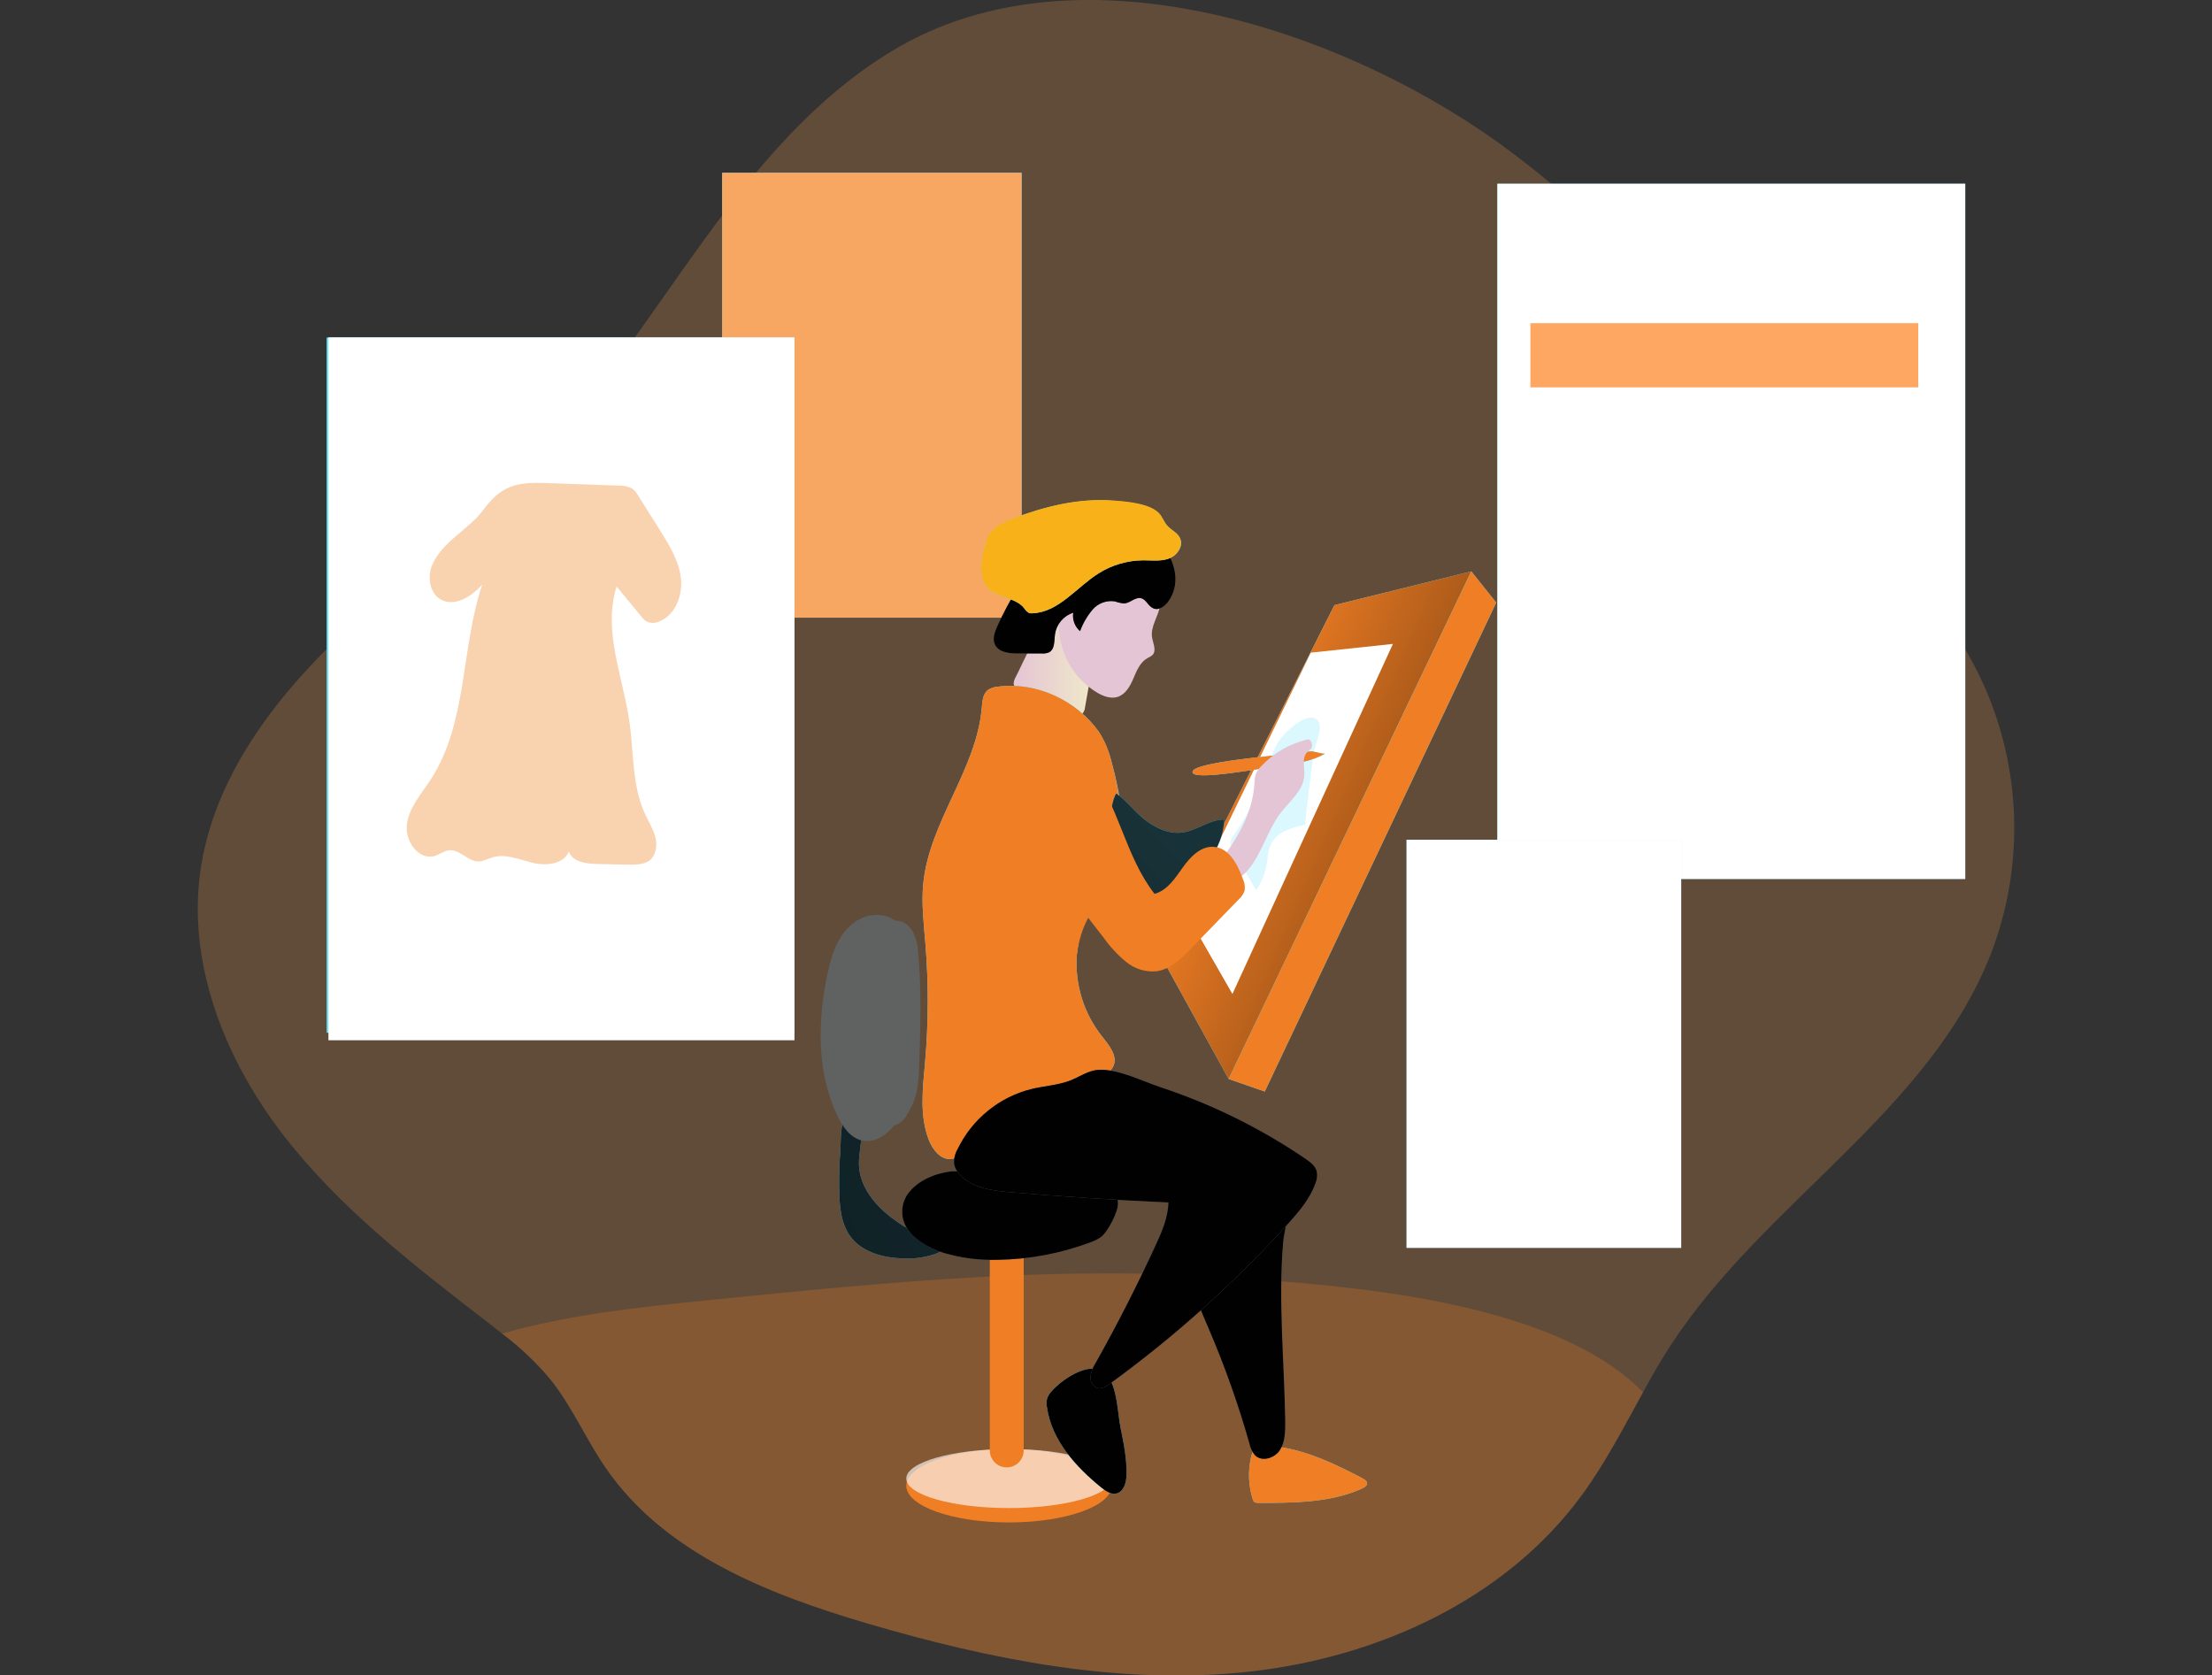 <svg width="169" height="128" viewBox="0 0 169 128" fill="none" xmlns="http://www.w3.org/2000/svg">
<rect x="0" y="0" width="169" height="128" fill="#333333" stroke="none"/>
<g clip-path="url(#clip0)">
<path opacity="0.24" d="M152.14 72.788C147.45 84.911 134.749 91.873 127.66 102.754C126.883 103.923 126.201 105.144 125.533 106.365C124.053 109.034 122.667 111.75 120.869 114.203C115.023 122.204 105.24 126.641 95.425 127.711C85.61 128.781 75.705 126.805 66.224 124.016C58.658 121.787 50.748 118.663 46.273 112.138C44.745 109.92 43.682 107.394 41.99 105.308C40.91 104.037 39.694 102.89 38.363 101.887C37.98 101.582 37.604 101.288 37.22 100.991C31.588 96.646 25.874 92.24 21.54 86.58C17.205 80.919 14.35 73.756 15.29 66.682C16.212 59.79 20.578 53.838 25.55 49.002C30.523 44.167 36.246 40.15 41.019 35.119C50.59 25.043 56.321 11.006 68.225 3.851C82.597 -4.799 103.543 2.549 115.718 11.811C125.613 19.322 133.443 29.175 141.607 38.548C145.476 42.998 149.507 47.477 151.816 52.911C154.467 59.247 154.583 66.367 152.14 72.788Z" fill="#F49C4E"/>
<path opacity="0.24" d="M125.533 106.365C124.053 109.034 122.667 111.75 120.869 114.203C115.023 122.204 105.24 126.641 95.425 127.711C85.61 128.781 75.705 126.805 66.224 124.016C58.658 121.787 50.748 118.663 46.273 112.138C44.745 109.92 43.682 107.394 41.99 105.308C40.91 104.037 39.694 102.89 38.363 101.887C43.498 100.413 48.947 99.853 54.295 99.312C67.665 97.968 81.125 96.625 94.536 97.632C102.278 98.224 118.524 99.182 125.533 106.365Z" fill="#F07E24"/>
<path d="M150.147 14.039H114.404V67.15H150.147V14.039Z" fill="#68E1FD"/>
<path d="M101.952 46.229L112.409 43.652L93.873 82.434L88.549 72.788L101.952 46.229Z" fill="#68E1FD"/>
<path d="M101.952 46.229L112.409 43.652L93.873 82.434L88.549 72.788L101.952 46.229Z" fill="url(#paint0_linear)"/>
<path d="M100.146 49.862L106.421 49.193L94.158 75.938L90.546 69.635L100.146 49.862Z" fill="white"/>
<path opacity="0.24" d="M99.721 63.005C98.723 63.216 97.602 63.526 97.13 64.427C96.886 64.903 96.871 65.469 96.785 65.989C96.662 66.72 96.383 67.416 95.967 68.028L94.166 64.844C94.078 64.714 94.022 64.565 94.003 64.409C94.023 64.186 94.114 63.977 94.262 63.81C95.162 62.519 95.912 61.129 96.498 59.667C96.975 58.475 97.156 57.17 98.039 56.197C98.49 55.699 99.519 54.723 100.281 54.84C101.358 55.004 100.555 56.678 100.405 57.345C100.291 57.832 99.674 63.016 99.721 63.005Z" fill="#68E1FD"/>
<path d="M100.156 59.722C100.016 60.338 99.781 60.929 99.459 61.472C97.993 64.268 93.5 77.154 92.756 80.143C92.37 79.414 91.121 77.097 90.733 76.368C90.474 75.899 90.228 75.399 90.251 74.868C90.294 74.475 90.415 74.094 90.606 73.748C91.414 72.014 92.236 70.265 93.391 68.741C94.205 67.666 94.085 66.541 94.917 65.479C96.381 63.615 97.558 61.683 98.244 59.415C98.353 59.058 100.674 57.363 101.25 57.563C101.675 57.709 100.221 59.339 100.156 59.722Z" fill="url(#paint1_linear)"/>
<path d="M91.116 58.954C90.901 59.735 96.604 58.652 97.853 58.488C99.024 58.334 100.231 58.165 101.252 57.563C101.107 57.649 100.4 57.389 100.164 57.402C99.633 57.425 99.091 57.538 98.56 57.597C97.477 57.709 91.134 58.256 91.116 58.954Z" fill="#68E1FD"/>
<path d="M91.116 58.954C90.901 59.735 96.604 58.652 97.853 58.488C99.024 58.334 100.231 58.165 101.252 57.563C101.107 57.649 100.4 57.389 100.164 57.402C99.633 57.425 99.091 57.538 98.56 57.597C97.477 57.709 91.134 58.256 91.116 58.954Z" fill="url(#paint2_linear)"/>
<path d="M77.088 116.312C81.423 116.312 84.937 115.056 84.937 113.508C84.937 111.959 81.423 110.703 77.088 110.703C72.754 110.703 69.24 111.959 69.24 113.508C69.24 115.056 72.754 116.312 77.088 116.312Z" fill="#F07E24"/>
<path opacity="0.65" d="M77.088 115.213C81.423 115.213 84.937 114.204 84.937 112.958C84.937 111.713 81.423 110.703 77.088 110.703C72.754 110.703 69.24 111.713 69.24 112.958C69.24 114.204 72.754 115.213 77.088 115.213Z" fill="#FBFBFB"/>
<path d="M75.645 94.255H78.213V110.805C78.213 111.15 78.076 111.481 77.833 111.725C77.59 111.97 77.261 112.107 76.917 112.107C76.574 112.107 76.244 111.97 76.001 111.725C75.758 111.481 75.622 111.15 75.622 110.805V94.255H75.645Z" fill="#F07E24"/>
<path d="M64.118 90.884C64.136 92.146 64.237 93.487 64.996 94.498C65.89 95.68 67.478 96.091 68.955 96.141C69.743 96.187 70.533 96.091 71.287 95.857C72.047 95.62 72.705 95.133 73.155 94.474C72.23 94.008 71.103 94.37 70.098 94.128C69.603 93.987 69.136 93.761 68.719 93.459C67.165 92.43 65.716 90.912 65.628 89.045C65.584 88.105 65.916 87.163 65.755 86.225C65.68 85.783 65.237 84.741 64.633 85.312C64.172 85.744 64.25 87.366 64.203 87.97C64.12 88.939 64.102 89.912 64.118 90.884Z" fill="#68E1FD"/>
<path d="M64.118 90.884C64.136 92.146 64.237 93.487 64.996 94.498C65.89 95.68 67.478 96.091 68.955 96.141C69.743 96.187 70.533 96.091 71.287 95.857C72.047 95.62 72.705 95.133 73.155 94.474C72.23 94.008 71.103 94.37 70.098 94.128C69.603 93.987 69.136 93.761 68.719 93.459C67.165 92.43 65.716 90.912 65.628 89.045C65.584 88.105 65.916 87.163 65.755 86.225C65.68 85.783 65.237 84.741 64.633 85.312C64.172 85.744 64.25 87.366 64.203 87.97C64.12 88.939 64.102 89.912 64.118 90.884Z" fill="url(#paint3_linear)"/>
<path d="M72.927 89.475C71.577 89.569 70.305 90.123 69.587 90.936C69.243 91.296 69.022 91.756 68.954 92.25C68.886 92.744 68.975 93.248 69.209 93.688C69.709 94.604 70.823 95.323 72.119 95.724C73.458 96.116 74.85 96.291 76.244 96.245C78.66 96.211 81.052 95.759 83.315 94.909C83.597 94.814 83.865 94.68 84.11 94.511C84.277 94.374 84.421 94.213 84.538 94.032C84.857 93.577 85.11 93.08 85.292 92.555C85.397 92.294 85.435 92.01 85.4 91.73C85.266 91.024 84.377 90.511 83.46 90.212C81.817 89.678 79.957 89.61 78.148 89.55C76.106 89.483 74.057 89.415 72.015 89.525" fill="#606161"/>
<path d="M72.927 89.475C71.577 89.569 70.305 90.123 69.587 90.936C69.243 91.296 69.022 91.756 68.954 92.25C68.886 92.744 68.975 93.248 69.209 93.688C69.709 94.604 70.823 95.323 72.119 95.724C73.458 96.116 74.85 96.291 76.244 96.245C78.66 96.211 81.052 95.759 83.315 94.909C83.597 94.814 83.865 94.68 84.11 94.511C84.277 94.374 84.421 94.213 84.538 94.032C84.857 93.577 85.11 93.08 85.292 92.555C85.397 92.294 85.435 92.01 85.4 91.73C85.266 91.024 84.377 90.511 83.46 90.212C81.817 89.678 79.957 89.61 78.148 89.55C76.106 89.483 74.057 89.415 72.015 89.525" fill="url(#paint4_linear)"/>
<path d="M80.376 106.256C80.206 106.426 80.076 106.632 79.998 106.86C79.949 107.091 79.949 107.33 79.998 107.561C80.369 110.052 82.195 112.065 84.144 113.648C84.475 113.909 84.874 114.192 85.286 114.101C85.856 113.971 86.064 113.255 86.064 112.669C86.097 111.451 85.851 110.245 85.605 109.053C85.377 107.954 85.346 105.204 84.131 104.681C82.916 104.158 81.115 105.431 80.376 106.256Z" fill="#68E1FD"/>
<path d="M95.715 114.546C95.732 114.627 95.775 114.699 95.837 114.752C95.933 114.806 96.044 114.829 96.153 114.817C98.845 114.817 101.659 114.804 104.038 113.731C104.234 113.643 104.452 113.51 104.447 113.323C104.442 113.135 104.245 113.021 104.069 112.927C102.068 111.885 99.946 110.844 97.604 110.521C96.41 110.352 95.827 110.242 95.578 111.349C95.338 112.408 95.385 113.512 95.715 114.546Z" fill="#68E1FD"/>
<path d="M80.376 106.256C80.206 106.426 80.076 106.632 79.998 106.86C79.949 107.091 79.949 107.33 79.998 107.561C80.369 110.052 82.195 112.065 84.144 113.648C84.475 113.909 84.874 114.192 85.286 114.101C85.856 113.971 86.064 113.255 86.064 112.669C86.097 111.451 85.851 110.245 85.605 109.053C85.377 107.954 85.346 105.204 84.131 104.681C82.916 104.158 81.115 105.431 80.376 106.256Z" fill="url(#paint5_linear)"/>
<path d="M95.715 114.546C95.732 114.627 95.775 114.699 95.837 114.752C95.933 114.806 96.044 114.829 96.153 114.817C98.845 114.817 101.659 114.804 104.038 113.731C104.234 113.643 104.452 113.51 104.447 113.323C104.442 113.135 104.245 113.021 104.069 112.927C102.068 111.885 99.946 110.844 97.604 110.521C96.41 110.352 95.827 110.242 95.578 111.349C95.338 112.408 95.385 113.512 95.715 114.546Z" fill="url(#paint6_linear)"/>
<path d="M98.192 108.594C98.192 109.342 98.192 110.138 97.798 110.766C97.404 111.393 96.43 111.708 95.897 111.19C95.675 110.933 95.525 110.621 95.461 110.287C94.625 107.34 93.603 104.449 92.401 101.632C91.66 99.887 90.847 98.13 90.686 96.242C90.525 94.355 91.204 92.258 92.85 91.313C94.145 90.571 96.718 90.384 97.858 91.555C98.723 92.446 98.13 93.802 98.037 94.883C97.648 99.369 98.125 104.09 98.192 108.594Z" fill="#606161"/>
<path d="M98.192 108.594C98.192 109.342 98.192 110.138 97.798 110.766C97.404 111.393 96.43 111.708 95.897 111.19C95.675 110.933 95.525 110.621 95.461 110.287C94.625 107.34 93.603 104.449 92.401 101.632C91.66 99.887 90.847 98.13 90.686 96.242C90.525 94.355 91.204 92.258 92.85 91.313C94.145 90.571 96.718 90.384 97.858 91.555C98.723 92.446 98.13 93.802 98.037 94.883C97.648 99.369 98.125 104.09 98.192 108.594Z" fill="url(#paint7_linear)"/>
<path d="M78.05 13.204H55.179V47.188H78.05V13.204Z" fill="#68E1FD"/>
<path d="M78.05 13.204H55.179V47.188H78.05V13.204Z" fill="#F8A763"/>
<path d="M83.348 51.497C83.195 52.33 83.053 53.176 82.903 54.009C82.89 54.214 82.808 54.408 82.669 54.559C82.577 54.64 82.458 54.683 82.335 54.681C82.159 54.673 81.984 54.638 81.817 54.58C80.48 54.142 79.115 53.694 77.949 52.9C77.82 52.835 77.708 52.742 77.621 52.628C77.533 52.513 77.473 52.38 77.443 52.239C77.451 52.054 77.507 51.875 77.604 51.718C78.102 50.791 79.477 47.411 80.643 47.128C81.162 46.995 81.584 47.596 81.97 48.349C82.405 49.245 82.781 50.364 83.136 50.749C83.237 50.854 83.316 50.979 83.366 51.117C83.384 51.243 83.377 51.372 83.348 51.497Z" fill="url(#paint8_linear)"/>
<path d="M83.348 51.497C83.195 52.33 83.053 53.176 82.903 54.009C82.89 54.214 82.808 54.408 82.669 54.559C82.577 54.64 82.458 54.683 82.335 54.681C81.883 54.525 81.51 54.196 81.299 53.765C81.078 53.29 80.938 52.781 80.884 52.26C80.721 51.098 80.609 49.846 80.913 48.708C81.055 48.167 81.48 48.167 81.949 48.341C82.384 49.237 82.76 50.356 83.115 50.742C83.217 50.846 83.295 50.971 83.346 51.109C83.371 51.237 83.372 51.368 83.348 51.497Z" fill="url(#paint9_linear)"/>
<path d="M76.241 52.46C75.963 52.476 75.695 52.566 75.464 52.721C75.088 53.028 75.052 53.58 75.01 54.064C74.611 58.798 70.999 62.781 70.538 67.51C70.388 69.038 70.58 70.574 70.704 72.105C70.948 75.103 70.94 78.116 70.681 81.112C70.505 83.119 70.23 85.218 70.968 87.1C71.259 87.837 71.855 88.598 72.64 88.551C72.974 88.505 73.295 88.385 73.578 88.199L84.037 82.354C84.449 82.125 84.887 81.864 85.074 81.427C85.395 80.646 84.724 79.841 84.195 79.18C82.805 77.43 82.117 75.22 82.268 72.986C82.452 71.509 82.757 69.538 83.504 69.109C84.25 68.679 85.079 69.588 85.286 68.752C85.864 66.409 85.97 66.979 85.88 64.341C85.808 62.287 85.493 60.248 84.939 58.269C84.747 57.434 84.415 56.637 83.957 55.913C82.224 53.483 79.166 52.067 76.241 52.46Z" fill="#68E1FD"/>
<path d="M76.241 52.46C75.963 52.476 75.695 52.566 75.464 52.721C75.088 53.028 75.052 53.58 75.01 54.064C74.611 58.798 70.999 62.781 70.538 67.51C70.388 69.038 70.58 70.574 70.704 72.105C70.948 75.103 70.94 78.116 70.681 81.112C70.505 83.119 70.23 85.218 70.968 87.1C71.259 87.837 71.855 88.598 72.64 88.551C72.974 88.505 73.295 88.385 73.578 88.199L84.037 82.354C84.449 82.125 84.887 81.864 85.074 81.427C85.395 80.646 84.724 79.841 84.195 79.18C82.805 77.43 82.117 75.22 82.268 72.986C82.861 68.249 86.043 68.051 85.96 66.281C85.825 63.453 85.633 60.599 84.828 57.886C84.646 57.185 84.352 56.519 83.957 55.913C82.224 53.483 79.166 52.067 76.241 52.46Z" fill="url(#paint10_linear)"/>
<path d="M95.85 59.751C95.851 59.565 95.874 59.379 95.92 59.199C96.013 58.953 96.159 58.731 96.347 58.548C97.32 57.505 98.585 56.783 99.975 56.478C100.037 56.511 100.091 56.556 100.134 56.611C100.177 56.666 100.209 56.73 100.226 56.797C100.243 56.865 100.246 56.936 100.235 57.005C100.223 57.075 100.197 57.141 100.159 57.199C100.068 57.297 99.97 57.389 99.866 57.472C99.449 57.899 99.68 58.605 99.656 59.204C99.609 60.355 98.576 61.167 97.871 62.068C96.814 63.435 96.42 65.252 95.28 66.546C94.821 67.067 93.725 67.786 93.114 67.041C92.663 66.489 93.342 65.653 93.655 65.219C94.826 63.534 95.731 61.857 95.85 59.751Z" fill="url(#paint11_linear)"/>
<path d="M99.724 88.517C100.097 88.777 100.501 89.066 100.602 89.504C100.657 89.817 100.618 90.139 100.49 90.431C100.071 91.6 99.242 92.563 98.418 93.482C94.305 98.022 89.737 102.123 84.786 105.72C84.527 105.915 84.201 106.121 83.874 106.05C83.695 105.99 83.542 105.87 83.44 105.711C83.338 105.551 83.293 105.362 83.312 105.173C83.362 104.8 83.498 104.443 83.708 104.131C85.351 101.207 86.874 98.22 88.276 95.172C88.761 94.13 89.238 93.026 89.271 91.868C85.254 91.684 81.24 91.424 77.231 91.087C75.811 90.97 74.246 90.772 73.3 89.699C73.102 89.491 72.963 89.233 72.899 88.952C72.864 88.55 72.955 88.148 73.158 87.801C73.708 86.659 74.503 85.655 75.484 84.858C76.466 84.061 77.611 83.492 78.837 83.192C79.783 82.968 80.773 82.911 81.687 82.58C82.441 82.307 83.126 81.773 83.952 81.731C85.429 81.659 87.32 82.617 88.707 83.075C92.611 84.37 96.318 86.201 99.724 88.517Z" fill="#606161"/>
<path d="M99.724 88.517C100.097 88.777 100.501 89.066 100.602 89.504C100.657 89.817 100.618 90.139 100.49 90.431C100.071 91.6 99.242 92.563 98.418 93.482C94.305 98.022 89.737 102.123 84.786 105.72C84.527 105.915 84.201 106.121 83.874 106.05C83.695 105.99 83.542 105.87 83.44 105.711C83.338 105.551 83.293 105.362 83.312 105.173C83.362 104.8 83.498 104.443 83.708 104.131C85.351 101.207 86.874 98.22 88.276 95.172C88.761 94.13 89.238 93.026 89.271 91.868C85.254 91.684 81.24 91.424 77.231 91.087C75.811 90.97 74.246 90.772 73.3 89.699C73.102 89.491 72.963 89.233 72.899 88.952C72.864 88.55 72.955 88.148 73.158 87.801C73.708 86.659 74.503 85.655 75.484 84.858C76.466 84.061 77.611 83.492 78.837 83.192C79.783 82.968 80.773 82.911 81.687 82.58C82.441 82.307 83.126 81.773 83.952 81.731C85.429 81.659 87.32 82.617 88.707 83.075C92.611 84.37 96.318 86.201 99.724 88.517Z" fill="url(#paint12_linear)"/>
<path d="M66.691 69.913C65.683 70.012 64.807 70.694 64.255 71.553C63.703 72.413 63.434 73.41 63.219 74.402C62.454 78.013 62.392 81.922 63.98 85.249C64.372 86.069 64.944 86.908 65.823 87.124C66.955 87.4 68.059 86.504 68.657 85.496C69.813 83.549 69.841 81.153 69.836 78.886V74.371C69.828 72.439 69.191 69.668 66.691 69.913Z" fill="#606161"/>
<path d="M65.501 74.548C64.74 77.99 65.071 81.731 66.755 84.825C67.092 85.444 67.657 86.127 68.346 85.976C68.728 85.856 69.049 85.594 69.243 85.244C69.627 84.672 69.9 84.031 70.046 83.356C70.164 82.721 70.224 82.076 70.225 81.43C70.321 78.565 70.416 75.68 70.152 72.822C70.139 72.237 69.991 71.662 69.719 71.145C68.927 69.843 67.735 70.311 66.952 71.262C66.17 72.212 65.76 73.381 65.501 74.548Z" fill="#606161"/>
<path d="M65.501 74.548C64.74 77.99 65.071 81.731 66.755 84.825C67.092 85.444 67.657 86.127 68.346 85.976C68.728 85.856 69.049 85.594 69.243 85.244C69.627 84.672 69.9 84.031 70.046 83.356C70.164 82.721 70.224 82.076 70.225 81.43C70.321 78.565 70.416 75.68 70.152 72.822C70.139 72.237 69.991 71.662 69.719 71.145C68.927 69.843 67.735 70.311 66.952 71.262C66.17 72.212 65.76 73.381 65.501 74.548Z" fill="url(#paint13_linear)"/>
<path d="M87.385 62.557C88.225 63.234 89.284 63.75 90.352 63.599C91.461 63.443 92.425 62.594 93.541 62.61C93.491 63.526 93.211 64.414 92.728 65.192C92.14 66.138 91.279 66.877 90.432 67.601L88.499 69.249C88.225 69.484 87.898 69.734 87.543 69.676C87.363 69.635 87.197 69.545 87.064 69.416C86.305 68.77 85.983 67.755 85.709 66.794C85.475 65.971 85.25 65.148 85.025 64.323C84.893 63.913 84.815 63.488 84.794 63.057C84.794 62.417 84.96 61.097 85.284 60.62C86.061 61.151 86.649 61.969 87.385 62.557Z" fill="#68E1FD"/>
<path d="M87.385 62.557C88.225 63.234 89.284 63.75 90.352 63.599C91.461 63.443 92.425 62.594 93.541 62.61C93.491 63.526 93.211 64.414 92.728 65.192C92.14 66.138 91.279 66.877 90.432 67.601L88.499 69.249C88.225 69.484 87.898 69.734 87.543 69.676C87.363 69.635 87.197 69.545 87.064 69.416C86.305 68.77 85.983 67.755 85.709 66.794C85.475 65.971 85.25 65.148 85.025 64.323C84.893 63.913 84.815 63.488 84.794 63.057C84.794 62.417 84.96 61.097 85.284 60.62C86.061 61.151 86.649 61.969 87.385 62.557Z" fill="url(#paint14_linear)"/>
<path d="M112.409 43.652L114.311 46.039L96.63 83.39L93.873 82.434L112.409 43.652Z" fill="#68E1FD"/>
<path d="M112.409 43.652L114.311 46.039L96.63 83.39L93.873 82.434L112.409 43.652Z" fill="url(#paint15_linear)"/>
<path d="M150.147 14.039H114.404V67.15H150.147V14.039Z" fill="url(#paint16_linear)"/>
<path d="M128.445 64.156H107.465V95.331H128.445V64.156Z" fill="#68E1FD"/>
<path d="M128.445 64.156H107.465V95.331H128.445V64.156Z" fill="url(#paint17_linear)"/>
<path d="M88.621 46.315C88.476 47.13 87.89 47.878 88.02 48.695C88.095 49.159 88.377 49.703 88.054 50.041C87.936 50.141 87.804 50.223 87.662 50.283C87.105 50.596 86.841 51.244 86.587 51.846C86.333 52.447 85.978 53.067 85.364 53.249C84.872 53.395 84.343 53.205 83.895 52.958C82.825 52.34 81.972 51.405 81.454 50.28C80.935 49.155 80.777 47.896 81.001 46.677C81.26 45.477 81.931 44.313 83.014 43.751C84.833 42.798 89.124 43.506 88.621 46.315Z" fill="url(#paint18_linear)"/>
<path d="M89.274 45.93C89.015 46.305 88.556 46.654 88.134 46.482C87.712 46.31 87.587 45.805 87.186 45.701C86.735 45.589 86.344 46.078 85.89 46.102C85.647 46.081 85.409 46.027 85.18 45.943C84.866 45.895 84.544 45.927 84.246 46.037C83.947 46.147 83.681 46.332 83.473 46.573C83.062 47.061 82.738 47.617 82.517 48.216C82.318 48.045 82.167 47.826 82.076 47.579C81.985 47.333 81.959 47.067 81.998 46.807C81.636 46.923 81.313 47.139 81.066 47.429C80.819 47.72 80.658 48.075 80.602 48.453C80.534 48.956 80.602 49.596 80.151 49.833C79.983 49.906 79.8 49.936 79.617 49.922H77.765C77.099 49.922 76.29 49.841 76.011 49.234C75.803 48.781 76.01 48.255 76.213 47.805C77.12 45.852 78.21 43.949 79.747 42.444C81.283 40.939 83.317 39.863 85.463 39.819C88.129 39.777 91.013 43.467 89.274 45.93Z" fill="#606161"/>
<path d="M89.274 45.93C89.015 46.305 88.556 46.654 88.134 46.482C87.712 46.31 87.587 45.805 87.186 45.701C86.735 45.589 86.344 46.078 85.89 46.102C85.647 46.081 85.409 46.027 85.18 45.943C84.866 45.895 84.544 45.927 84.246 46.037C83.947 46.147 83.681 46.332 83.473 46.573C83.062 47.061 82.738 47.617 82.517 48.216C82.318 48.045 82.167 47.826 82.076 47.579C81.985 47.333 81.959 47.067 81.998 46.807C81.636 46.923 81.313 47.139 81.066 47.429C80.819 47.72 80.658 48.075 80.602 48.453C80.534 48.956 80.602 49.596 80.151 49.833C79.983 49.906 79.8 49.936 79.617 49.922H77.765C77.099 49.922 76.29 49.841 76.011 49.234C75.803 48.781 76.01 48.255 76.213 47.805C77.12 45.852 78.21 43.949 79.747 42.444C81.283 40.939 83.317 39.863 85.463 39.819C88.129 39.777 91.013 43.467 89.274 45.93Z" fill="url(#paint19_linear)"/>
<path d="M77.376 39.624C76.741 39.863 76.081 40.145 75.674 40.689C75.399 41.106 75.215 41.576 75.132 42.069C74.909 43.045 74.788 44.204 75.479 44.933C76.223 45.714 77.599 45.623 78.257 46.472C78.335 46.602 78.44 46.715 78.565 46.802C78.674 46.847 78.793 46.864 78.91 46.852C80.897 46.761 82.247 44.868 83.931 43.805C84.958 43.159 86.143 42.813 87.354 42.806C87.986 42.806 88.65 42.892 89.24 42.694C89.831 42.496 90.378 41.879 90.209 41.267C90.069 40.746 89.59 40.582 89.248 40.241C88.906 39.9 88.826 39.491 88.52 39.199C87.774 38.462 86.012 38.335 85.027 38.259C82.418 38.048 79.799 38.702 77.376 39.624Z" fill="#68E1FD"/>
<path d="M90.225 41.566C90.185 41.829 90.071 42.074 89.897 42.274C89.723 42.474 89.496 42.621 89.243 42.696C88.634 42.892 87.986 42.808 87.359 42.808C86.147 42.812 84.96 43.157 83.934 43.805C82.242 44.865 80.897 46.758 78.91 46.849C78.793 46.869 78.672 46.852 78.565 46.8C78.443 46.71 78.337 46.6 78.252 46.474C77.594 45.618 76.226 45.709 75.477 44.935C74.787 44.214 74.909 43.053 75.132 42.071C75.193 41.773 75.279 41.48 75.391 41.196C75.457 41.009 75.553 40.833 75.674 40.676C76.081 40.137 76.739 39.853 77.366 39.619C79.796 38.692 82.41 38.041 85.022 38.233C86.007 38.304 87.769 38.437 88.517 39.171C88.82 39.475 88.921 39.902 89.245 40.228C89.569 40.553 90.067 40.749 90.199 41.246C90.236 41.348 90.245 41.459 90.225 41.566Z" fill="url(#paint20_linear)"/>
<path d="M79.133 56.064C79.744 55.543 80.656 56.064 81.26 56.584C81.971 57.18 82.624 57.843 83.208 58.563C85.465 61.428 85.955 65.411 88.209 68.288C89.181 68.028 89.782 67.096 90.362 66.276C90.943 65.456 91.761 64.609 92.761 64.698C93.925 64.799 94.575 66.073 94.966 67.179C95.09 67.446 95.134 67.742 95.093 68.033C95.005 68.297 94.847 68.533 94.637 68.715L90.974 72.491C90.233 73.256 89.419 74.053 88.357 74.207C87.515 74.278 86.679 74.018 86.025 73.48C85.378 72.942 84.804 72.321 84.317 71.634L80.579 66.823C79.485 65.409 78.368 63.958 77.822 62.253C77.275 60.547 77.404 58.511 78.599 57.186" fill="#F07E24"/>
<path d="M90.225 41.566C90.185 41.829 90.071 42.074 89.897 42.274C89.723 42.474 89.496 42.621 89.243 42.696C88.634 42.891 87.986 42.808 87.359 42.808C86.147 42.812 84.96 43.157 83.934 43.805C82.242 44.865 80.897 46.758 78.91 46.849C78.793 46.869 78.672 46.852 78.565 46.8C78.443 46.71 78.337 46.6 78.252 46.474C77.594 45.618 76.226 45.709 75.477 44.935C74.787 44.214 74.909 43.053 75.132 42.071C75.193 41.773 75.279 41.48 75.391 41.196C75.596 41.367 75.776 41.565 75.928 41.785C76.437 42.338 77.142 42.667 77.892 42.701C78.636 42.738 79.383 42.677 80.112 42.519C80.024 42.681 79.971 42.86 79.956 43.044C79.942 43.228 79.967 43.413 80.029 43.587C81.469 42.564 83.189 42.013 84.952 42.009C85.843 42.009 86.724 42.142 87.605 42.131C88.117 42.129 88.626 42.054 89.116 41.907C89.388 41.816 89.893 41.459 90.189 41.55C90.204 41.55 90.215 41.566 90.225 41.566Z" fill="url(#paint21_linear)"/>
<path d="M146.556 24.689H116.925V29.594H146.556V24.689Z" fill="#FEA762"/>
<path d="M60.698 25.788H24.955V78.899H60.698V25.788Z" fill="#68E1FD"/>
<path d="M60.698 25.774H25.092V79.474H60.698V25.774Z" fill="url(#paint22_linear)"/>
<path opacity="0.45" d="M33.015 43.178C32.639 44.087 32.821 45.31 33.673 45.795C34.73 46.396 36.031 45.571 36.842 44.662C35.202 49.562 35.728 55.236 32.904 59.561C32.199 60.641 31.279 61.659 31.09 62.946C30.901 64.232 31.989 65.765 33.22 65.39C33.596 65.276 33.922 65 34.313 64.961C35.124 64.877 35.749 65.817 36.562 65.812C36.935 65.812 37.275 65.604 37.632 65.497C38.638 65.198 39.687 65.672 40.705 65.919C41.724 66.166 43.053 66.028 43.46 65.06C43.737 65.841 44.755 65.987 45.579 66.005L48.072 66.06C48.611 66.06 49.199 66.06 49.626 65.734C50.129 65.336 50.227 64.588 50.072 63.964C49.916 63.339 49.554 62.792 49.295 62.209C48.279 60.066 48.432 57.577 48.1 55.225C47.61 51.731 46.027 48.167 47.113 44.81L48.984 47.084C49.103 47.248 49.254 47.388 49.427 47.495C49.574 47.558 49.733 47.589 49.893 47.587C50.053 47.585 50.211 47.549 50.357 47.482C51.598 47.003 52.171 45.487 52.02 44.162C51.87 42.837 51.137 41.657 50.429 40.517L48.774 37.895C48.657 37.675 48.495 37.483 48.3 37.33C48 37.163 47.66 37.084 47.318 37.103L41.643 36.9C39.358 36.817 38.231 37.184 36.948 38.929C35.845 40.441 33.756 41.389 33.015 43.178Z" fill="#F39B4F"/>
</g>
<defs>
<linearGradient id="paint0_linear" x1="92.676" y1="58.527" x2="135.9" y2="77.001" gradientUnits="userSpaceOnUse">
<stop stop-color="#F07E24"/>
<stop offset="0.95" stop-color="#010101"/>
</linearGradient>
<linearGradient id="paint1_linear" x1="3265.45" y1="6853.09" x2="9270.77" y2="4612.77" gradientUnits="userSpaceOnUse">
<stop stop-color="#010101" stop-opacity="0"/>
<stop offset="0.95" stop-color="#010101"/>
</linearGradient>
<linearGradient id="paint2_linear" x1="3440.7" y1="465.664" x2="3441.07" y2="474.014" gradientUnits="userSpaceOnUse">
<stop stop-color="#F07E24"/>
<stop offset="0.95" stop-color="#010101"/>
</linearGradient>
<linearGradient id="paint3_linear" x1="2108.08" y1="3906.31" x2="1669.83" y2="4092.91" gradientUnits="userSpaceOnUse">
<stop stop-color="#010101" stop-opacity="0"/>
<stop offset="0.95" stop-color="#010101"/>
</linearGradient>
<linearGradient id="paint4_linear" x1="4303.84" y1="2555.39" x2="4306.16" y2="2474.79" gradientUnits="userSpaceOnUse">
<stop stop-color="#010101" stop-opacity="0"/>
<stop offset="0.95" stop-color="#010101"/>
</linearGradient>
<linearGradient id="paint5_linear" x1="1855.83" y1="4113.62" x2="1650.26" y2="4154.34" gradientUnits="userSpaceOnUse">
<stop stop-color="#010101" stop-opacity="0"/>
<stop offset="0.95" stop-color="#010101"/>
</linearGradient>
<linearGradient id="paint6_linear" x1="3192.01" y1="1981.6" x2="3208.97" y2="2178.47" gradientUnits="userSpaceOnUse">
<stop stop-color="#F07E24"/>
<stop offset="0.95" stop-color="#F07E24"/>
</linearGradient>
<linearGradient id="paint7_linear" x1="2786.44" y1="8582.69" x2="2152" y2="8342.77" gradientUnits="userSpaceOnUse">
<stop stop-color="#010101" stop-opacity="0"/>
<stop offset="0.95" stop-color="#010101"/>
</linearGradient>
<linearGradient id="paint8_linear" x1="77.43" y1="50.89" x2="83.372" y2="50.89" gradientUnits="userSpaceOnUse">
<stop stop-color="#E4C5D5"/>
<stop offset="0.42" stop-color="#E9D3CF"/>
<stop offset="1" stop-color="#EFE8CA"/>
</linearGradient>
<linearGradient id="paint9_linear" x1="796.293" y1="1359" x2="925.348" y2="1311.75" gradientUnits="userSpaceOnUse">
<stop stop-color="#010101" stop-opacity="0"/>
<stop offset="0.95" stop-color="#010101"/>
</linearGradient>
<linearGradient id="paint10_linear" x1="3890.02" y1="9831.96" x2="6296.79" y2="10208.6" gradientUnits="userSpaceOnUse">
<stop stop-color="#F07E24"/>
<stop offset="0.95" stop-color="#F07E24"/>
</linearGradient>
<linearGradient id="paint11_linear" x1="2410.21" y1="2659.61" x2="2614.78" y2="2659.61" gradientUnits="userSpaceOnUse">
<stop stop-color="#E4C5D5"/>
<stop offset="0.42" stop-color="#E9D3CF"/>
<stop offset="1" stop-color="#EFE8CA"/>
</linearGradient>
<linearGradient id="paint12_linear" x1="9119.35" y1="8890.5" x2="5562.95" y2="8890.5" gradientUnits="userSpaceOnUse">
<stop stop-color="#010101" stop-opacity="0"/>
<stop offset="0.95" stop-color="#010101"/>
</linearGradient>
<linearGradient id="paint13_linear" x1="1264.26" y1="3693.81" x2="525.552" y2="5681.45" gradientUnits="userSpaceOnUse">
<stop stop-color="#010101" stop-opacity="0"/>
<stop offset="0.95" stop-color="#010101"/>
</linearGradient>
<linearGradient id="paint14_linear" x1="2761.02" y1="2241.54" x2="2377.13" y2="2614.46" gradientUnits="userSpaceOnUse">
<stop stop-color="#010101" stop-opacity="0"/>
<stop offset="0.95" stop-color="#010101"/>
</linearGradient>
<linearGradient id="paint15_linear" x1="6952.03" y1="9663.9" x2="7931.08" y2="9763.01" gradientUnits="userSpaceOnUse">
<stop stop-color="#F07E24"/>
<stop offset="0.95" stop-color="#F07E24"/>
</linearGradient>
<linearGradient id="paint16_linear" x1="16372.5" y1="16312.8" x2="15851.8" y2="-3496.56" gradientUnits="userSpaceOnUse">
<stop stop-color="white" stop-opacity="0"/>
<stop offset="0.07" stop-color="white" stop-opacity="0.22"/>
<stop offset="0.16" stop-color="white" stop-opacity="0.45"/>
<stop offset="0.25" stop-color="white" stop-opacity="0.65"/>
<stop offset="0.33" stop-color="white" stop-opacity="0.8"/>
<stop offset="0.4" stop-color="white" stop-opacity="0.91"/>
<stop offset="0.46" stop-color="white" stop-opacity="0.98"/>
<stop offset="0.51" stop-color="white"/>
</linearGradient>
<linearGradient id="paint17_linear" x1="7993.86" y1="12864.1" x2="10817.8" y2="3426.7" gradientUnits="userSpaceOnUse">
<stop stop-color="white" stop-opacity="0"/>
<stop offset="0.07" stop-color="white" stop-opacity="0.22"/>
<stop offset="0.16" stop-color="white" stop-opacity="0.45"/>
<stop offset="0.25" stop-color="white" stop-opacity="0.65"/>
<stop offset="0.33" stop-color="white" stop-opacity="0.8"/>
<stop offset="0.4" stop-color="white" stop-opacity="0.91"/>
<stop offset="0.46" stop-color="white" stop-opacity="0.98"/>
<stop offset="0.51" stop-color="white"/>
</linearGradient>
<linearGradient id="paint18_linear" x1="2190.52" y1="1903.1" x2="2423.16" y2="1903.1" gradientUnits="userSpaceOnUse">
<stop stop-color="#E4C5D5"/>
<stop offset="0.42" stop-color="#E9D3CF"/>
<stop offset="1" stop-color="#EFE8CA"/>
</linearGradient>
<linearGradient id="paint19_linear" x1="4021.58" y1="1936.69" x2="3942.12" y2="1737.14" gradientUnits="userSpaceOnUse">
<stop stop-color="#010101" stop-opacity="0"/>
<stop offset="0.95" stop-color="#010101"/>
</linearGradient>
<linearGradient id="paint20_linear" x1="4372.1" y1="1342.64" x2="4291.22" y2="1992.1" gradientUnits="userSpaceOnUse">
<stop stop-color="#F8B119"/>
<stop offset="0.95" stop-color="#F8B119"/>
</linearGradient>
<linearGradient id="paint21_linear" x1="4353.42" y1="886.836" x2="4334.11" y2="1308.19" gradientUnits="userSpaceOnUse">
<stop stop-color="#010101" stop-opacity="0"/>
<stop offset="0.95" stop-color="#010101"/>
</linearGradient>
<linearGradient id="paint22_linear" x1="1651.56" y1="18004.9" x2="14893.6" y2="-929.129" gradientUnits="userSpaceOnUse">
<stop stop-color="white" stop-opacity="0"/>
<stop offset="0.07" stop-color="white" stop-opacity="0.22"/>
<stop offset="0.16" stop-color="white" stop-opacity="0.45"/>
<stop offset="0.25" stop-color="white" stop-opacity="0.65"/>
<stop offset="0.33" stop-color="white" stop-opacity="0.8"/>
<stop offset="0.4" stop-color="white" stop-opacity="0.91"/>
<stop offset="0.46" stop-color="white" stop-opacity="0.98"/>
<stop offset="0.51" stop-color="white"/>
</linearGradient>
<clipPath id="clip0">
<rect width="169" height="128" fill="white"/>
</clipPath>
</defs>
</svg>
